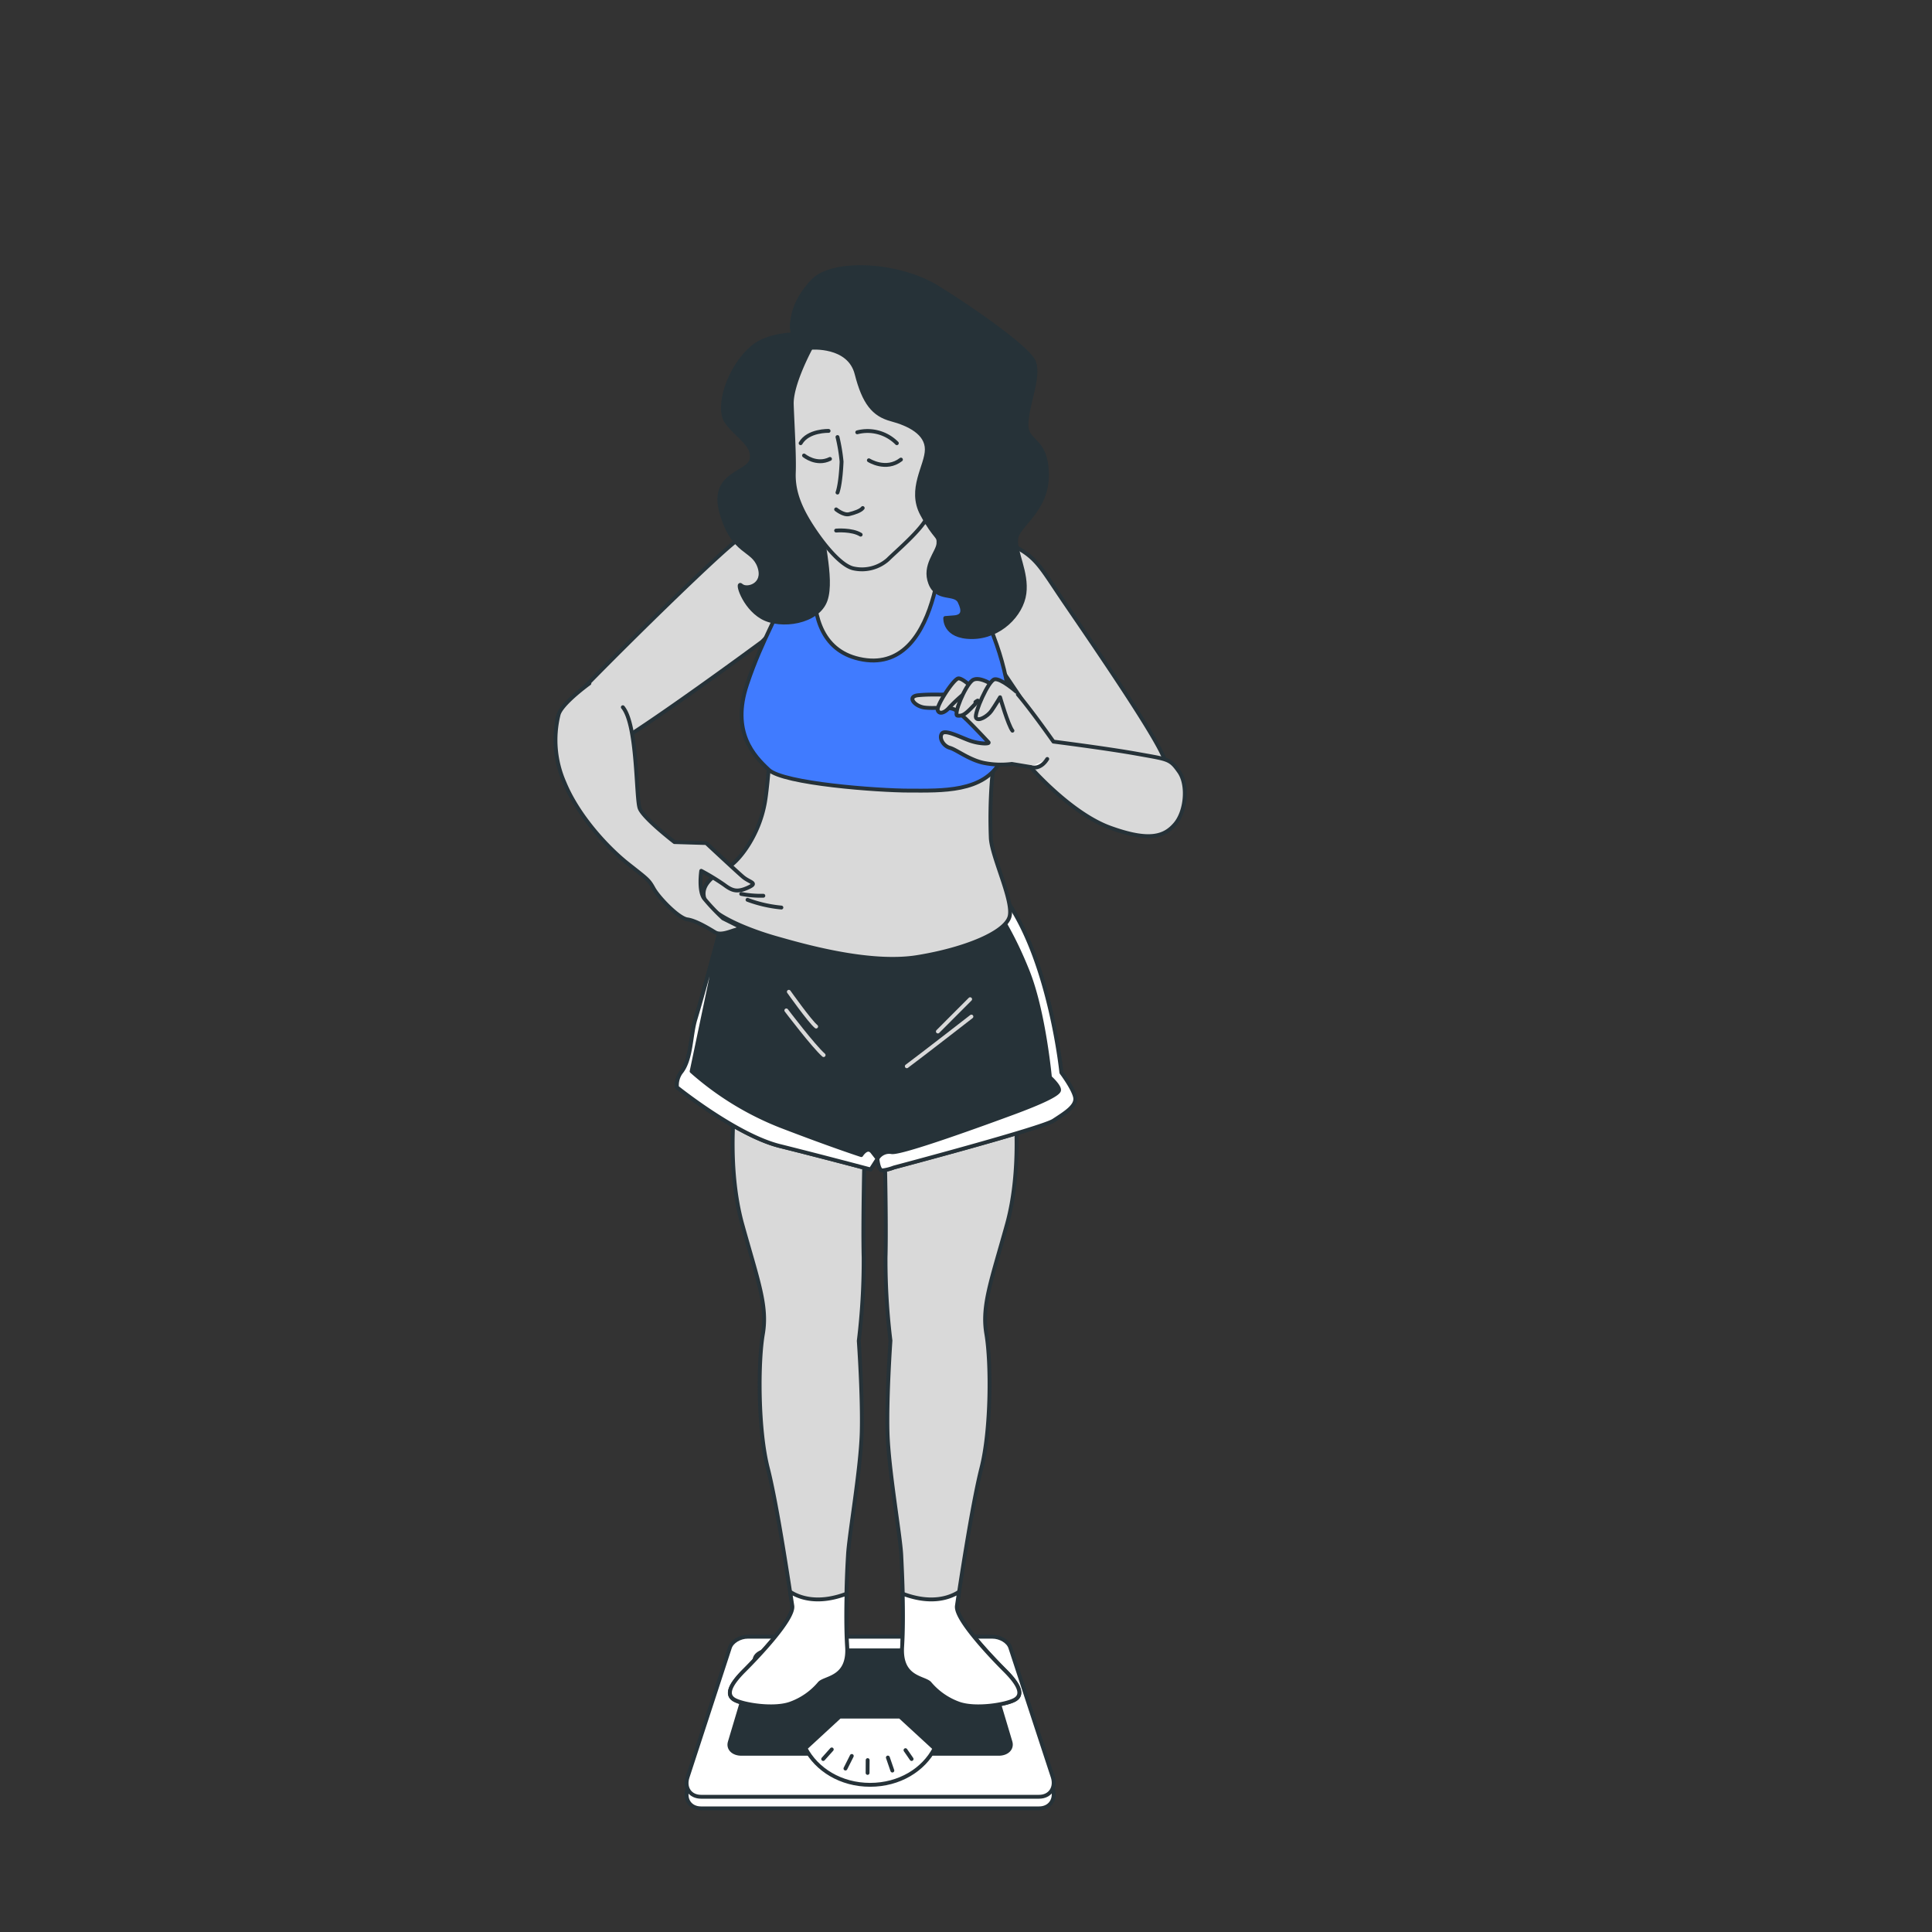 <svg xmlns="http://www.w3.org/2000/svg" viewBox="0 0 500 500"><rect x="0" y="0" width="500" height="500" fill="#333333" stroke="none"/><g id="freepik--Scale--inject-1343"><path d="M268.91,468H181.44c-2.85,0-4.4-2.32-3.5-5.08l10.95-33.52c.52-1.58,2.59-2.83,4.65-2.83h63.27c2.06,0,4.14,1.25,4.65,2.83l11,33.52C273.31,465.66,271.76,468,268.91,468Z" style="fill:#fff;stroke:#263238;stroke-linecap:round;stroke-linejoin:round"></path><path d="M268.91,465H181.44c-2.85,0-4.4-2.31-3.5-5.08l10.95-33.52c.52-1.58,2.59-2.82,4.65-2.82h63.27c2.06,0,4.14,1.24,4.65,2.82l11,33.52C273.31,462.67,271.76,465,268.91,465Z" style="fill:#fff;stroke:#263238;stroke-linecap:round;stroke-linejoin:round"></path><path d="M258.47,453.88H191.88c-2.17,0-3.52-1.38-3-3.05l6.49-21.72c.33-1.1,2-2,3.67-2h52.31c1.7,0,3.35.87,3.67,2l6.49,21.72C262,452.5,260.64,453.88,258.47,453.88Z" style="fill:#263238;stroke:#263238;stroke-linecap:round;stroke-linejoin:round"></path><path d="M232.92,444.26h-15.6l-8.87,8.18c2.88,5.51,9.13,9.47,16.73,9.47S239,458,241.87,452.5Z" style="fill:#fff;stroke:#263238;stroke-linecap:round;stroke-linejoin:round"></path><line x1="224.55" y1="455.51" x2="224.53" y2="458.83" style="fill:none;stroke:#263238;stroke-linecap:round;stroke-linejoin:round"></line><line x1="220.44" y1="454.44" x2="218.8" y2="457.7" style="fill:none;stroke:#263238;stroke-linecap:round;stroke-linejoin:round"></line><line x1="229.78" y1="454.85" x2="230.94" y2="458.22" style="fill:none;stroke:#263238;stroke-linecap:round;stroke-linejoin:round"></line><line x1="234.34" y1="452.94" x2="235.92" y2="455.23" style="fill:none;stroke:#263238;stroke-linecap:round;stroke-linejoin:round"></line><line x1="215.26" y1="452.75" x2="213.04" y2="455.23" style="fill:none;stroke:#263238;stroke-linecap:round;stroke-linejoin:round"></line></g><g id="freepik--Character--inject-1343"><path d="M190.11,286s-2,16.46,2,30.89,6.59,21,5.32,28.36-1.26,24.81,1.27,34.69,5.82,32.41,6.33,35.7-8.61,12.92-12.41,16.71-4.81,6.34-2.53,7.6,10.13,2.53,14.43,1a17.64,17.64,0,0,0,7.6-5.31c1.52-1.52,7.59-1.27,7.09-9.37a236.39,236.39,0,0,1,.25-23.8c.25-5.07,3.29-22.29,3.55-31.66s-.76-23.8-.76-23.8a171.82,171.82,0,0,0,1.26-21.52c-.25-9.37.26-29.12.26-29.12Z" style="fill:#d9d9d9;stroke:#263238;stroke-linecap:round;stroke-linejoin:round"></path><path d="M219.23,426.23c-.27-4.29-.25-9.27-.14-13.78-7.56,2.86-12.36.95-14.59-.49.26,1.74.45,3,.55,3.63.5,3.29-8.61,12.92-12.41,16.71s-4.81,6.33-2.53,7.6,10.13,2.53,14.43,1a17.64,17.64,0,0,0,7.6-5.31C213.66,434.08,219.73,434.33,219.23,426.23Z" style="fill:#fff;stroke:#263238;stroke-linecap:round;stroke-linejoin:round"></path><path d="M262.59,286s2,16.46-2,30.89-6.58,21-5.32,28.36S256.51,370,254,379.89s-5.83,32.41-6.33,35.7,8.61,12.92,12.41,16.71,4.81,6.34,2.53,7.6-10.13,2.53-14.44,1a17.66,17.66,0,0,1-7.59-5.31c-1.52-1.52-7.6-1.27-7.09-9.37s0-18.74-.25-23.8-3.3-22.29-3.55-31.66.76-23.8.76-23.8a173,173,0,0,1-1.27-21.52c.26-9.37-.25-29.12-.25-29.12Z" style="fill:#d9d9d9;stroke:#263238;stroke-linecap:round;stroke-linejoin:round"></path><path d="M233.47,426.23c.27-4.29.25-9.27.14-13.78,7.55,2.86,12.35.95,14.59-.49-.27,1.74-.46,3-.55,3.63-.51,3.29,8.61,12.92,12.41,16.71s4.81,6.33,2.53,7.6-10.13,2.53-14.44,1a17.66,17.66,0,0,1-7.59-5.31C239,434.08,233,434.33,233.47,426.23Z" style="fill:#fff;stroke:#263238;stroke-linecap:round;stroke-linejoin:round"></path><path d="M187.83,235.05s-5.57,21.27-7.85,28.62c-1.32,4.26-1,10.56-3.8,13.92a5.7,5.7,0,0,0-1,3.8s15.44,12.41,26.59,15.19,23.54,6.08,23.54,6.08l1.78-2.78s.25,3,1.26,3a12.54,12.54,0,0,0,3-.76S269.62,292,272.66,290s6.07-3.8,5.57-6.08-3.55-6.33-3.55-6.33S271.9,250,261,233.79c0,0-15.39,9-42.29,3.29S188.5,232.43,187.83,235.05Z" style="fill:#263238;stroke:#263238;stroke-linecap:round;stroke-linejoin:round"></path><path d="M251.4,263.09s-12.86,10-16.72,12.86" style="fill:none;stroke:#d9d9d9;stroke-linecap:round;stroke-linejoin:round"></path><line x1="251.07" y1="258.59" x2="242.72" y2="266.95" style="fill:none;stroke:#d9d9d9;stroke-linecap:round;stroke-linejoin:round"></line><path d="M203.5,261.49s7.07,9.32,9.65,11.57" style="fill:none;stroke:#d9d9d9;stroke-linecap:round;stroke-linejoin:round"></path><path d="M204.15,256.67s5.46,7.71,7.07,9" style="fill:none;stroke:#d9d9d9;stroke-linecap:round;stroke-linejoin:round"></path><path d="M228.34,302.91a12.54,12.54,0,0,0,3-.76S269.62,292,272.66,290s6.07-3.8,5.57-6.08-3.55-6.33-3.55-6.33S271.9,250,261,233.79a24.15,24.15,0,0,1-2.81,1.31c.85,2.83,3.69,6.05,7.78,16.28,4.18,10.45,5.75,27.44,5.75,27.44s2.61,2.35,2.35,3.4-4.7,3.13-11.76,5.74-29.26,10.72-31.61,10.2a3.51,3.51,0,0,0-3.63,1.72S227.33,302.91,228.34,302.91Z" style="fill:#fff;stroke:#263238;stroke-linecap:round;stroke-linejoin:round"></path><path d="M180,263.67c-1.32,4.26-1,10.56-3.8,13.92a5.7,5.7,0,0,0-1,3.8s15.44,12.41,26.59,15.19,23.54,6.08,23.54,6.08l1.78-2.78-1.34-1.72c-1.34-1.72-2.87.78-2.87.78s-7.32-2.35-20.91-7.58a77.43,77.43,0,0,1-23-14.11l8.86-42.2S182.26,256.32,180,263.67Z" style="fill:#fff;stroke:#263238;stroke-linecap:round;stroke-linejoin:round"></path><path d="M211.79,136.59s-13.34-3.08-21.81,3.84-43.1,41.31-45.41,44.65,5.65,9.75,9,10.26,43.62-29.25,43.62-29.25l4.1-4.1s-1.79,36.94-3.33,45.67-6.67,14.88-9,16.42-8,4.1-6.67,8.46S194.6,241,201,242.8s23.86,6.93,36.43,4.88,22.83-6.41,23.86-10.52-4.62-15.39-4.87-20.27a129.45,129.45,0,0,1,.25-14.62c.26-2.83,3.08-28.23,3.08-28.23s17.19,25.4,19.5,30,14.88,9.24,19.24,5.65,5.13-7.19,2.82-13.34-18.21-29.25-25.91-40.54-7.18-12.32-19-17.19S231,135.3,231,135.3Z" style="fill:#d9d9d9;stroke:#263238;stroke-linecap:round;stroke-linejoin:round"></path><path d="M213.59,134.53c.26-.77-11.29,32.59,9.75,36.18s20.78-35.66,20.78-35.66l8.21,1.79s.77,17.19,4.88,28,6.15,23.86,1.79,32.07-15.39,7.7-23.6,7.7-32.59-1.8-36.44-5.39-9.75-9.75-5.64-22.07,8.72-18.73,11-26.68,3.85-15.65,3.85-15.65Z" style="fill:#407BFF;stroke:#263238;stroke-linecap:round;stroke-linejoin:round"></path><path d="M214.21,86.94s-13.23-2.3-19.44,2.93-9.4,15.62-6.73,19.35,7.21,5.87,6.46,9.67-10.84,3.45-7.75,14,8.1,8.95,9.76,13.76-3.3,6.17-4.66,4.87.52,5.46,5.38,8.24,14.46,1.29,16.44-4.47-1.56-17.06-1.26-22.87-1.15-17.3,4.35-26.32,7.65-10.75,5.66-14.31S214.21,86.94,214.21,86.94Z" style="fill:#263238;stroke:#263238;stroke-linecap:round;stroke-linejoin:round"></path><path d="M209.85,90s-5.12,9.36-4.94,14.66.7,13.07.53,17.66,1.41,8.83,4.59,13.77,7.59,10.25,10.77,11a10.15,10.15,0,0,0,9-2.29c2.12-2.12,8.83-7.77,10.24-11.13S242.7,114,242.7,114s-10.42-19.61-17.48-23.49S214.27,84.86,209.85,90Z" style="fill:#d9d9d9;stroke:#263238;stroke-linecap:round;stroke-linejoin:round"></path><path d="M216.74,113.11a46,46,0,0,1,1.06,6.36s-.18,5.48-1.06,8" style="fill:none;stroke:#263238;stroke-linecap:round;stroke-linejoin:round"></path><path d="M216.39,131.83s1.94,1.59,3.35,1.24,3-.88,3.53-1.59" style="fill:none;stroke:#263238;stroke-linecap:round;stroke-linejoin:round"></path><path d="M216.39,137.31s4.06-.35,6.35,1.06" style="fill:none;stroke:#263238;stroke-linecap:round;stroke-linejoin:round"></path><path d="M224.86,119.12s4.42,2.82,8.3-.18" style="fill:none;stroke:#263238;stroke-linecap:round;stroke-linejoin:round"></path><path d="M208.08,117.88s3.18,2.65,6.72.89" style="fill:none;stroke:#263238;stroke-linecap:round;stroke-linejoin:round"></path><path d="M214.44,111.52s-5.3-.17-7.24,3.18" style="fill:none;stroke:#263238;stroke-linecap:round;stroke-linejoin:round"></path><path d="M221.86,111.88a10.68,10.68,0,0,1,10.24,2.82" style="fill:none;stroke:#263238;stroke-linecap:round;stroke-linejoin:round"></path><path d="M209.85,90s9.89-.88,11.83,6.71,4.42,10.6,9,11.83,9.18,3.53,9.18,7.77-4.76,10.25-1.23,16.78,4.41,5.3,4.24,7.6-3.89,5.65-2.12,10.24,6.36,2.29,7.59,4.77.88,3.88-1.41,4.06l-2.3.18s-.35,4.94,6.89,4.94,12.89-5.83,13.6-11.3S262.66,143,263,139.43s8.12-7.24,7.95-16.78-5.48-7.77-5.3-13.07,3.89-13.07,1.59-16.6S252.94,80.79,242.7,74.44s-27.2-7.07-32.32-1.77-5.3,10.24-5.3,10.24S203.49,88.21,209.85,90Z" style="fill:#263238;stroke:#263238;stroke-linecap:round;stroke-linejoin:round"></path><path d="M152.53,176.87s-7.44,5.38-8,8.21a27.38,27.38,0,0,0,1.54,17.44c3.59,8.73,11.29,16.94,16.42,21s5.39,4.11,6.67,6.42,6.42,7.69,8.73,8,5.9,2.57,7.18,3.34,3.33,0,4.87-.52a5.82,5.82,0,0,0,1.8-.77l-4.62-2.31a52.56,52.56,0,0,1-4.87-5.13c-1.54-2-.77-7.18-.77-7.18a58.77,58.77,0,0,1,5.9,3.59c2.05,1.54,3.33,2.05,6.16.77s.51-1.28-1.29-2.82-9.49-8.73-9.49-8.73l-8.21-.25s-8-6.16-9-8.73-.51-21.55-4.36-26.17" style="fill:#d9d9d9;stroke:#263238;stroke-linecap:round;stroke-linejoin:round"></path><path d="M191.83,231.35a27.4,27.4,0,0,0,5.72.47" style="fill:none;stroke:#263238;stroke-linecap:round;stroke-linejoin:round"></path><path d="M193.46,232.87a34.15,34.15,0,0,0,8.76,2" style="fill:none;stroke:#263238;stroke-linecap:round;stroke-linejoin:round"></path><path d="M272.63,191.93s-9-12.82-11.38-14.42-10.58.65-13.78,1.76c-2.52.88-5.25.22-9.77.65-3.15.29-1,2.88,1.6,3.2s5.93-.32,7.69.48,8.33,8,8.82,8.49-2.41.48-5-.48-6.25-2.88-7.05-1.76.32,3.2,2.08,3.69,5.29,3.36,9.29,4a22.32,22.32,0,0,0,6.73.16l4.81.8s10.42,12,20.67,15.71,14.1,2.24,16.83-1,3.36-10.09,1-13.46-2.73-3.2-10.74-4.64S272.63,191.93,272.63,191.93Z" style="fill:#d9d9d9;stroke:#263238;stroke-linecap:round;stroke-linejoin:round"></path><path d="M253.56,179.76s-4.32-4.49-5.61-4.17-5.6,7-5.28,8.17,1.76.8,3-.64a40,40,0,0,1,3.37-3.2" style="fill:#d9d9d9;stroke:#263238;stroke-linecap:round;stroke-linejoin:round"></path><path d="M258.05,178s-4.49-3.36-6.41-1.92-5,9-3.85,9.13,1.83-.22,3.37-1.76c3.36-3.36,1.28-1.76,1.28-1.76" style="fill:#d9d9d9;stroke:#263238;stroke-linecap:round;stroke-linejoin:round"></path><path d="M263,179s-4-3.52-5.61-3.2-5.29,8.81-4.81,9.93,3-.32,4-1.76,2.24-3.52,2.24-3.52,2.08,7.21,3.2,8.65" style="fill:#d9d9d9;stroke:#263238;stroke-linecap:round;stroke-linejoin:round"></path><path d="M266.7,198.5s2.4,1,4.33-2.08" style="fill:#fff;stroke:#263238;stroke-linecap:round;stroke-linejoin:round"></path></g></svg>